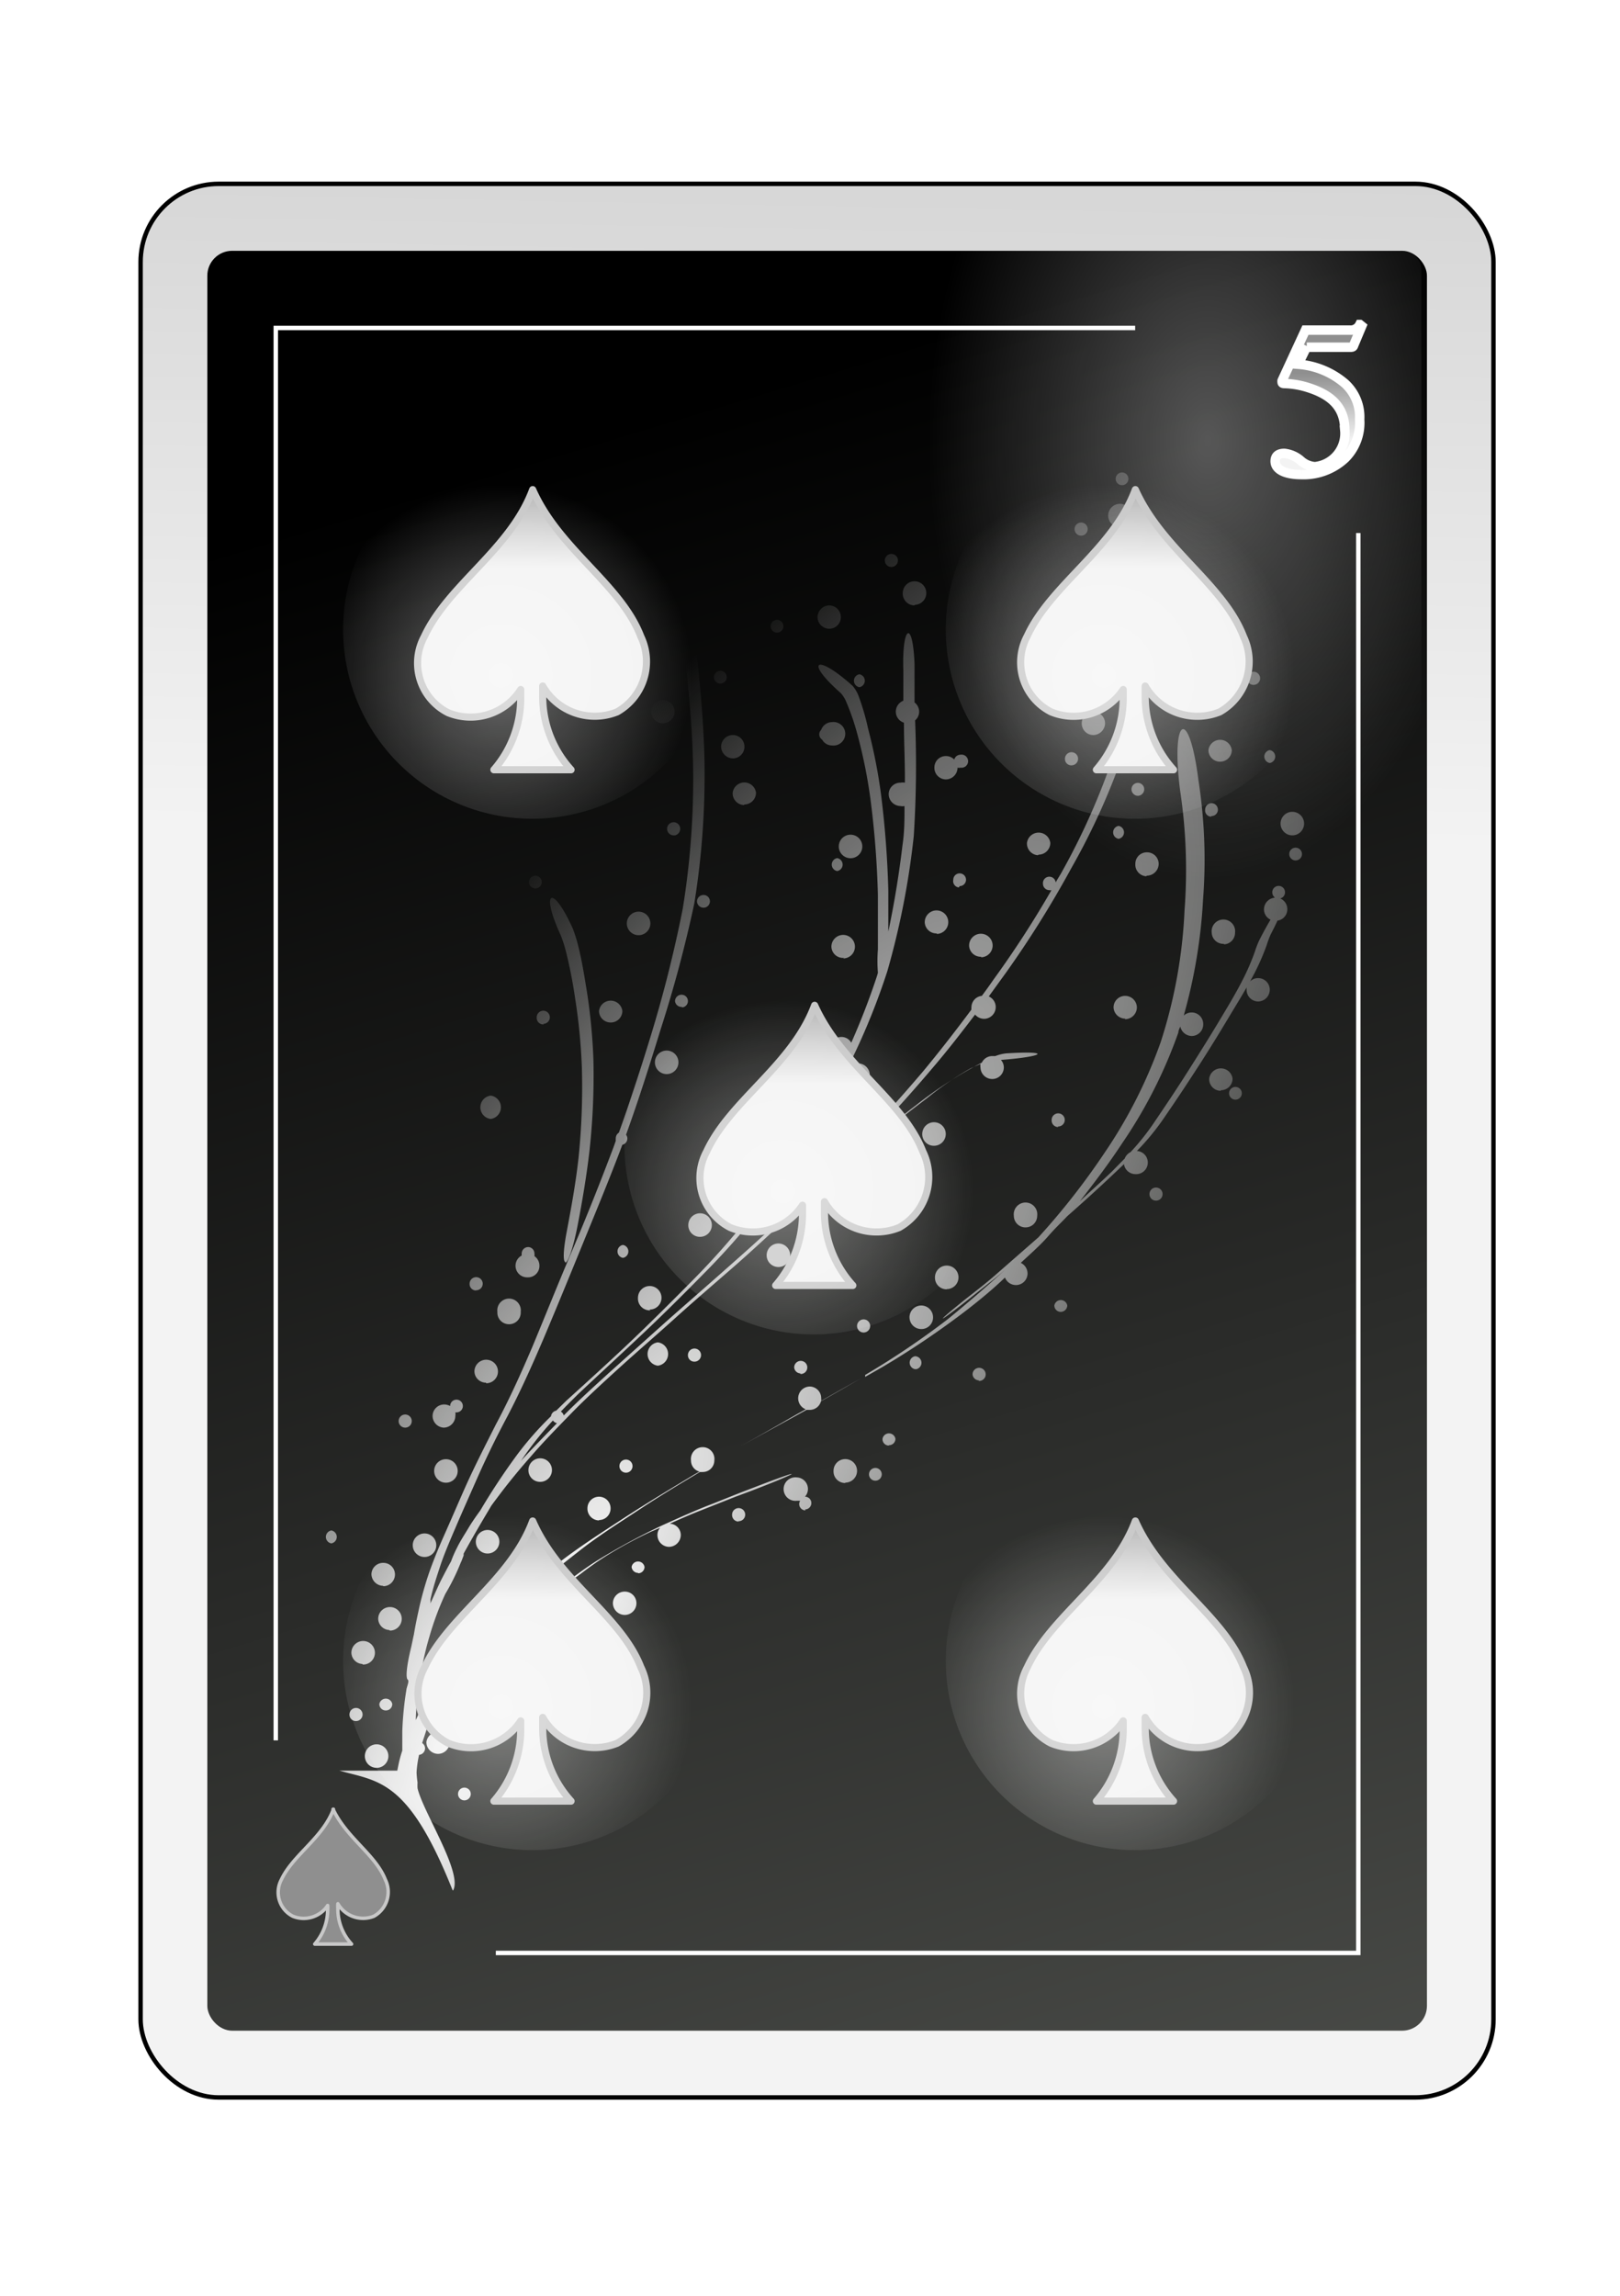 <?xml version="1.0" encoding="UTF-8" standalone="no"?>
<svg
   id="svg2"
   viewBox="0 0 84 119"
   version="1.1"
   sodipodi:docname="5S.svg"
   inkscape:version="1.3.2 (091e20e, 2023-11-25, custom)"
   xmlns:inkscape="http://www.inkscape.org/namespaces/inkscape"
   xmlns:sodipodi="http://sodipodi.sourceforge.net/DTD/sodipodi-0.dtd"
   xmlns:xlink="http://www.w3.org/1999/xlink"
   xmlns="http://www.w3.org/2000/svg"
   xmlns:svg="http://www.w3.org/2000/svg">
  <sodipodi:namedview
     id="namedview6"
     pagecolor="#ffffff"
     bordercolor="#000000"
     borderopacity="0.25"
     inkscape:showpageshadow="2"
     inkscape:pageopacity="0.0"
     inkscape:pagecheckerboard="0"
     inkscape:deskcolor="#d1d1d1"
     inkscape:zoom="15.285714"
     inkscape:cx="41.96729"
     inkscape:cy="59.5"
     inkscape:window-width="3840"
     inkscape:window-height="2054"
     inkscape:window-x="-11"
     inkscape:window-y="-11"
     inkscape:window-maximized="1"
     inkscape:current-layer="svg2" />
  <defs
     id="defs6">
    <style
       id="style1">
      .cls-1 {
        filter: url(#filter63625-0);
      }

      .cls-2 {
        stroke: #000;
        fill: url(#linear-gradient);
      }

      .cls-2, .cls-6 {
        stroke-miterlimit: 10;
        stroke-width: 0.23px;
      }

      .cls-3 {
        fill: url(#linear-gradient-2);
      }

      .cls-4 {
        opacity: 0.31;
        fill: url(#radial-gradient);
      }

      .cls-11, .cls-13, .cls-15, .cls-17, .cls-19, .cls-4, .cls-5 {
        isolation: isolate;
      }

      .cls-5 {
        opacity: 0.32;
        fill: url(#radial-gradient-2);
      }

      .cls-6 {
        fill: none;
      }

      .cls-6, .cls-8 {
        stroke: #fff;
      }

      .cls-10, .cls-12, .cls-14, .cls-16, .cls-18, .cls-7 {
        stroke: #c8c8c8;
        stroke-linejoin: round;
      }

      .cls-7 {
        stroke-width: 0.18px;
        fill: url(#linear-gradient-3);
      }

      .cls-8 {
        stroke-width: 0.49px;
        fill: url(#linear-gradient-4);
      }

      .cls-9 {
        fill: url(#radial-gradient-3);
      }

      .cls-10, .cls-12, .cls-14, .cls-16, .cls-18 {
        stroke-width: 0.37px;
      }

      .cls-10 {
        fill: url(#linear-gradient-5);
      }

      .cls-11, .cls-13, .cls-15, .cls-17, .cls-19 {
        opacity: 0.4;
      }

      .cls-11 {
        fill: url(#radial-gradient-4);
      }

      .cls-12 {
        fill: url(#linear-gradient-6);
      }

      .cls-13 {
        fill: url(#radial-gradient-5);
      }

      .cls-14 {
        fill: url(#linear-gradient-7);
      }

      .cls-15 {
        fill: url(#radial-gradient-6);
      }

      .cls-16 {
        fill: url(#linear-gradient-8);
      }

      .cls-17 {
        fill: url(#radial-gradient-7);
      }

      .cls-18 {
        fill: url(#linear-gradient-9);
      }

      .cls-19 {
        fill: url(#radial-gradient-8);
      }
    </style>
    <filter
       id="filter63625-0"
       name="filter63625-0"
       x="-0.129"
       y="-0.091"
       width="1.257"
       height="1.182">
      <feGaussianBlur
         result="feGaussianBlur63627-4"
         stdDeviation="3.76"
         id="feGaussianBlur1" />
    </filter>
    <linearGradient
       id="linear-gradient"
       x1="-1307.04"
       y1="-2183.94"
       x2="-1297.56"
       y2="-1669.43"
       gradientTransform="matrix(0.23, 0, 0, -0.23, 338.47, -459.15)"
       gradientUnits="userSpaceOnUse">
      <stop
         offset="0"
         stop-color="#f3f3f3"
         id="stop1" />
      <stop
         offset="1"
         stop-color="#8f8f8f"
         id="stop2" />
    </linearGradient>
    <linearGradient
       id="linear-gradient-2"
       x1="-1741.47"
       y1="-1958.33"
       x2="-1609.18"
       y2="-2396.05"
       gradientTransform="matrix(0.24, 0, 0, -0.24, 444.85, -446.4)"
       gradientUnits="userSpaceOnUse">
      <stop
         offset="0"
         id="stop3" />
      <stop
         offset="1"
         stop-color="#555753"
         id="stop4" />
    </linearGradient>
    <radialGradient
       id="radial-gradient"
       cx="1739.87"
       cy="6291.61"
       r="58.68"
       gradientTransform="matrix(-0.23, 0, 0, 0.21, 409.71, -1201.5)"
       gradientUnits="userSpaceOnUse">
      <stop
         offset="0"
         stop-color="#fff"
         id="stop5" />
      <stop
         offset="1"
         stop-color="#fff"
         stop-opacity="0"
         id="stop6" />
    </radialGradient>
    <radialGradient
       id="radial-gradient-2"
       cx="-1340.84"
       cy="-1179.85"
       r="63.15"
       gradientTransform="matrix(0.23, 0, 0, -0.36, 371.03, -401.88)"
       xlink:href="#radial-gradient" />
    <linearGradient
       id="linear-gradient-3"
       x1="-6520.36"
       y1="-12402.52"
       x2="-6520.36"
       y2="-12348"
       gradientTransform="matrix(0.06, 0, 0, -0.06, 417.63, -625.45)"
       xlink:href="#linear-gradient" />
    <linearGradient
       id="linear-gradient-4"
       x1="-42.65"
       y1="893.09"
       x2="-42.65"
       y2="896.54"
       gradientTransform="matrix(1, 0, 0, -1, 111.01, 915.89)"
       xlink:href="#linear-gradient" />
    <radialGradient
       id="radial-gradient-3"
       cx="390.44"
       cy="1344.28"
       r="25.37"
       gradientTransform="matrix(0.83, 0.56, 2.15, -3.16, -3187.46, 4115.78)"
       xlink:href="#radial-gradient" />
    <linearGradient
       id="linear-gradient-5"
       x1="-3228.81"
       y1="-5422.69"
       x2="-3228.81"
       y2="-5368.14"
       gradientTransform="matrix(0.13, 0, 0, -0.12, 439.6, -567.83)"
       xlink:href="#linear-gradient" />
    <radialGradient
       id="radial-gradient-4"
       cx="-539.02"
       cy="-791.03"
       r="26.74"
       gradientTransform="matrix(0.37, 0, 0, -0.37, 225.42, -204.21)"
       xlink:href="#radial-gradient" />
    <linearGradient
       id="linear-gradient-6"
       x1="-3228.81"
       y1="-5422.69"
       x2="-3228.81"
       y2="-5368.14"
       gradientTransform="matrix(0.13, 0, 0, -0.12, 439.6, -621.29)"
       xlink:href="#linear-gradient" />
    <radialGradient
       id="radial-gradient-5"
       cx="-539.02"
       cy="-791.03"
       r="26.74"
       gradientTransform="matrix(0.37, 0, 0, -0.37, 225.42, -257.67)"
       xlink:href="#radial-gradient" />
    <linearGradient
       id="linear-gradient-7"
       x1="-3228.81"
       y1="-5422.69"
       x2="-3228.81"
       y2="-5368.14"
       gradientTransform="matrix(0.13, 0, 0, -0.12, 454.22, -594.56)"
       xlink:href="#linear-gradient" />
    <radialGradient
       id="radial-gradient-6"
       cx="-539.02"
       cy="-791.03"
       r="26.74"
       gradientTransform="matrix(0.37, 0, 0, -0.37, 240.04, -230.94)"
       xlink:href="#radial-gradient" />
    <linearGradient
       id="linear-gradient-8"
       x1="-3228.81"
       y1="-5422.69"
       x2="-3228.81"
       y2="-5368.14"
       gradientTransform="matrix(0.13, 0, 0, -0.12, 470.85, -567.83)"
       xlink:href="#linear-gradient" />
    <radialGradient
       id="radial-gradient-7"
       cx="-539.02"
       cy="-791.03"
       r="26.74"
       gradientTransform="matrix(0.37, 0, 0, -0.37, 256.67, -204.21)"
       xlink:href="#radial-gradient" />
    <linearGradient
       id="linear-gradient-9"
       x1="-3228.81"
       y1="-5422.69"
       x2="-3228.81"
       y2="-5368.14"
       gradientTransform="matrix(0.13, 0, 0, -0.12, 470.85, -621.29)"
       xlink:href="#linear-gradient" />
    <radialGradient
       id="radial-gradient-8"
       cx="-539.02"
       cy="-791.03"
       r="26.74"
       gradientTransform="matrix(0.37, 0, 0, -0.37, 256.67, -257.67)"
       xlink:href="#radial-gradient" />
  </defs>
  <title
     id="title6">Five of Spades</title>
  <g
     id="_5_spade"
     data-name="5_spade">
    <g
       id="use70777">
      <g
         id="g65584">
        <rect
           id="rect65588"
           class="cls-2"
           x="7.29"
           y="9.53"
           width="70.15"
           height="99.19"
           rx="4.05"
           ry="4.05" />
        <rect
           id="rect3662"
           class="cls-3"
           x="10.75"
           y="13"
           width="63.24"
           height="92.26"
           rx="1.29"
           ry="1.29" />
        <rect
           id="rect65592"
           class="cls-4"
           x="10.99"
           y="81.02"
           width="26.55"
           height="24.28" />
        <path
           id="rect65594"
           class="cls-5"
           d="M46.2,13H72.7a1,1,0,0,1,1,1v43.2a1,1,0,0,1-1,1H46.2a1,1,0,0,1-1-1V14A1,1,0,0,1,46.2,13Z" />
        <path
           id="path65596"
           class="cls-6"
           d="M25.71,101.23H70.43V27.63M58.86,17H14.3V90.21" />
      </g>
    </g>
    <g
       id="use74192">
      <path
         id="path74108"
         class="cls-7"
         d="M17.29,93.78c-.55,1.49-2.1,2.37-2.7,3.65a1.39,1.39,0,0,0,.6,1.9,1.49,1.49,0,0,0,1.8-.56,1.27,1.27,0,0,1,0,.2,2.71,2.71,0,0,1-.67,1.8h1.91a2.66,2.66,0,0,1-.71-1.84,2,2,0,0,1,0-.25,1.51,1.51,0,0,0,1.86.65,1.44,1.44,0,0,0,.6-1.9c-.51-1.3-2-2.15-2.71-3.65Z" />
    </g>
    <g
       id="use3989">
      <path
         id="text3926"
         class="cls-8"
         d="M67.76,18h2.18c.17,0,.22,0,.25-.1l.42-1-.1-.08a.52.52,0,0,1-.51.29H67.69l-1.21,2.62a.15.15,0,0,0,0,.06c0,.05,0,.09.13.09a4.45,4.45,0,0,1,1.25.22c1.28.41,1.87,1.1,1.87,2.2a1.73,1.73,0,0,1-1.55,1.89,1.22,1.22,0,0,1-.74-.32,1.55,1.55,0,0,0-.84-.37c-.32,0-.48.14-.48.41,0,.43.52.69,1.35.69a3.15,3.15,0,0,0,2.29-.86,2.59,2.59,0,0,0,.74-2,2.34,2.34,0,0,0-.76-1.86,4.2,4.2,0,0,0-2.43-1l.46-.94" />
    </g>
    <path
       id="path4132"
       class="cls-9"
       d="M23.49,98c.53-.91-1.57-4.1-1.84-5.31a2.68,2.68,0,0,1,0-.3,4.57,4.57,0,0,1-.05-.52,5.54,5.54,0,0,1,.13-.91.34.34,0,0,0,.31-.33.33.33,0,0,0-.15-.28c.07-.22.15-.45.22-.68a9.11,9.11,0,0,1,.6-1.44,17.75,17.75,0,0,1,1.09-1.76c.12-.18.24-.36.37-.53h.11a.6.6,0,0,0,.61-.6.71.71,0,0,0-.06-.25l.45-.53a25.9,25.9,0,0,1,2.14-2c.8-.74,1.66-1.42,2.53-2.1,1-.8,2.12-1.5,3.21-2.22s2.08-1.31,3.13-1.94h.15a.6.6,0,0,0,.6-.6.61.61,0,1,0-1.21,0,.59.59,0,0,0,.44.58l-.3.17c-1.28.77-2.56,1.54-3.81,2.36-1.09.71-2.19,1.42-3.22,2.22-.87.68-1.73,1.37-2.53,2.11-.63.56-1.25,1.12-1.83,1.72a.62.62,0,0,0-.3-.09.61.61,0,0,0-.61.61.56.56,0,0,0,.12.36,15.06,15.06,0,0,0-1,1.36,19.84,19.84,0,0,0-1.09,1.76l-.14.3c0-.61.11-1.21.18-1.82a15.47,15.47,0,0,1,.53-2.52,15.27,15.27,0,0,1,.82-2.2A11.32,11.32,0,0,0,23.89,81c.06-.12.1-.25.15-.37l0-.1c.43-.78.88-1.55,1.34-2.32,0,0,.06-.1.08-.14.17-.24.35-.47.52-.7.49-.64,1-1.26,1.54-1.87.67-.78,1.4-1.52,2.12-2.26s1.68-1.62,2.54-2.4,1.87-1.65,2.8-2.49,2-1.76,3-2.63,2.21-2,3.29-3L43,61a11.41,11.41,0,0,0,1.68-1.33c1.11-1,2.23-1.87,3.39-2.75a16.52,16.52,0,0,1,2.27-1.55l.5-.22a.53.53,0,0,0,0,.18.61.61,0,0,0,.61.6.6.6,0,0,0,.6-.6.59.59,0,0,0-.15-.39c2.24-.17,2.7-.49.28-.34a2.16,2.16,0,0,0-.57.14l-.16,0a.6.6,0,0,0-.54.34,21.71,21.71,0,0,0-3.4,2.2c-1.16.88-2.27,1.81-3.38,2.75-.45.38-.76.66-.93.82.58-.57,1.15-1.14,1.72-1.72,1.25-1.26,2.43-2.58,3.57-3.93.72-.85,1.4-1.73,2.07-2.61a.62.62,0,0,0,.47.22.61.61,0,0,0,.6-.61.6.6,0,0,0-.36-.55l.89-1.23A53.23,53.23,0,0,0,55.55,45a35.49,35.49,0,0,0,2.79-6.23,54.45,54.45,0,0,0,1.12-5.8c.38-2.33-.21-2-.58.34a51.89,51.89,0,0,1-1.12,5.79A35.92,35.92,0,0,1,55,45.3c-.09.15-.18.29-.26.44a.33.33,0,0,0-.66.07.33.33,0,0,0,.33.33.2.2,0,0,0,.11,0,52.11,52.11,0,0,1-3,4.63c-.2.29-.4.57-.61.85a.6.6,0,0,0-.54.59.49.49,0,0,0,0,.12c-.81,1.09-1.65,2.17-2.52,3.22-1.15,1.35-2.33,2.67-3.58,3.93S41.9,61.84,40.69,63s-2.17,2-3.3,3-2,1.75-3,2.64L31.6,71.14c-.8.73-1.61,1.46-2.37,2.23a.31.31,0,0,0-.15-.2c.29-.31.6-.61.9-.91,1-.94,2-1.86,3-2.8,1.19-1.11,2.34-2.25,3.48-3.41a38,38,0,0,0,3.61-4.19,46.6,46.6,0,0,0,3.29-5.4,34.93,34.93,0,0,0,2.65-6.12,41.42,41.42,0,0,0,1.37-7,57.54,57.54,0,0,0,.07-6,.59.59,0,0,0,.21-.45.61.61,0,0,0-.24-.48c0-.25,0-.5,0-.74,0-.42,0-.84,0-1.25-.09-2.35-.66-2-.58.33,0,.42,0,.83,0,1.25,0,.11,0,.22,0,.32a.61.61,0,0,0-.39.57.6.6,0,0,0,.42.57c0,1,.06,2.07.05,3.11a.59.59,0,0,0-.23,0,.6.6,0,0,0-.61.6.62.62,0,0,0,.61.61.46.46,0,0,0,.21,0c0,.67,0,1.34-.1,2-.18,1.51-.42,3-.74,4.51,0-.71,0-1.42,0-2.13a49.82,49.82,0,0,0-.38-5,27.62,27.62,0,0,0-.67-3.4A12.17,12.17,0,0,0,44.49,36a2,2,0,0,0-.27-.44c-1.9-1.71-2.54-1.32-.62.37a1.57,1.57,0,0,1,.27.43A12,12,0,0,1,44.44,38a26.11,26.11,0,0,1,.69,3.39,47.29,47.29,0,0,1,.39,5c0,.94,0,1.88,0,2.82a8,8,0,0,0,0,1.21,2.17,2.17,0,0,1-.07.24c-.38,1.15-.82,2.28-1.31,3.39a.58.58,0,0,0-.52-.3.6.6,0,0,0-.6.6.61.61,0,0,0,.6.61l.12,0c-.29.62-.6,1.23-.94,1.83a47.28,47.28,0,0,1-3.29,5.41,40.14,40.14,0,0,1-3.62,4.19c-1.15,1.16-2.3,2.31-3.48,3.42-1,.94-2,1.85-3.05,2.8l-.52.51a.34.34,0,0,0-.27.29,16.78,16.78,0,0,0-1.76,2,34.35,34.35,0,0,0-1.91,2.89c-.22.3-.43.6-.62.92s-.41.65-.58,1a5.64,5.64,0,0,0-.31.71v0c-.17.3-.33.61-.49.92s-.39.84-.58,1.26a1.55,1.55,0,0,0,0-.21c.13-.59.32-1.16.51-1.74s.52-1.35.8-2c.35-.82.71-1.62,1.07-2.44.48-1.09,1-2.16,1.57-3.23.69-1.31,1.29-2.65,1.87-4,.7-1.65,1.38-3.31,2.07-5s1.41-3.42,2.06-5.15a.34.34,0,0,0,.26-.33.32.32,0,0,0-.07-.19c.66-1.82,1.24-3.66,1.81-5.51A66.84,66.84,0,0,0,36,46.83a41.74,41.74,0,0,0,.52-7.74c-.08-2.64-.39-5.26-.71-7.87-.2-1.57-.43-3.14-.68-4.71a5.34,5.34,0,0,0-.35-1.39.58.58,0,0,0,.19,0,.61.61,0,1,0,0-1.21.61.61,0,0,0-.44,1,3.86,3.86,0,0,0,0,1.88c.11.7.22,1.39.32,2.09a.32.32,0,0,0-.23-.09.34.34,0,1,0,.3.49c.1.74.21,1.48.3,2.22,0,.19,0,.38.07.57a.53.53,0,0,0-.28-.07.61.61,0,0,0,0,1.21.57.57,0,0,0,.39-.15c.25,2.09.47,4.2.53,6.31a41.75,41.75,0,0,1-.53,7.74,67,67,0,0,1-1.64,6.53c-.52,1.7-1.07,3.4-1.67,5.07a.34.34,0,0,0-.16.29.51.51,0,0,0,0,.13l-.12.34c-.68,1.8-1.39,3.59-2.14,5.35s-1.37,3.32-2.07,5c-.58,1.36-1.19,2.71-1.88,4-.54,1.07-1.09,2.14-1.58,3.23-.36.81-.71,1.63-1.07,2.44s-.57,1.33-.81,2a18.09,18.09,0,0,0-.5,1.74c-.11.5-.22,1-.3,1.5-.05.21-.09.43-.14.65-.26,1.06-.28,1.6-.18,1.68s-.05.36-.07.54a17,17,0,0,0-.21,2.14v1a6.21,6.21,0,0,0-.2.74l-.06.3h-3c2,.57,3.56.41,5.86,6.18Zm.59-4.68a.33.33,0,0,0,0-.66.33.33,0,0,0,0,.66Zm-4.63-1.69a.61.61,0,1,0,0-1.21.61.61,0,0,0,0,1.21Zm3.26-.72a.61.61,0,0,0,.61-.61.61.61,0,0,0-1.21,0A.61.61,0,0,0,22.71,90.91Zm-4.26-1.7a.34.34,0,1,0-.33-.33A.33.33,0,0,0,18.45,89.21ZM20,88.66a.33.33,0,0,0,.34-.33.34.34,0,0,0-.67,0A.33.33,0,0,0,20,88.66Zm5.72-.72a.61.61,0,0,0,0-1.21.61.61,0,0,0,0,1.21Zm1.42-1a.33.33,0,0,0,.33-.33.33.33,0,0,0-.33-.33.32.32,0,0,0-.33.33A.33.33,0,0,0,27.1,86.91Zm-8.32-.66a.61.61,0,1,0-.6-.6A.6.6,0,0,0,18.78,86.25Zm1.4-1.76a.61.61,0,1,0-.61-.61A.6.6,0,0,0,20.18,84.49ZM28,84.25a.33.33,0,1,0-.33-.33A.33.33,0,0,0,28,84.25Zm4.38-.54A.61.61,0,0,0,33,83.1a.6.6,0,0,0-.61-.6.61.61,0,0,0-.61.6A.62.62,0,0,0,32.39,83.71ZM25.92,83a.61.61,0,0,0,0-1.21.61.61,0,0,0,0,1.21Zm2.37-.15s.71-.46,1.83-1.28a16.25,16.25,0,0,1,1.44-1,21.66,21.66,0,0,1,2.2-1.18l.47-.2a.56.56,0,0,0-.14.38.61.61,0,0,0,.6.61.62.62,0,0,0,.61-.61.59.59,0,0,0-.57-.59c.53-.24,1.05-.47,1.59-.68l1.82-.72.78-.29c2.39-.91,3-1.27.62-.36l-.78.3c-.61.23-1.21.48-1.82.72-.87.33-1.72.72-2.57,1.1A34.24,34.24,0,0,0,31,80.87c-.5.31-1,.68-1.44,1a14.59,14.59,0,0,0-1.22.93Zm-8.42-.63a.61.61,0,0,0,.61-.61.6.6,0,0,0-.61-.6.6.6,0,0,0-.61.6A.62.62,0,0,0,19.87,82.2Zm13.22-.67a.33.33,0,0,0,.33-.33.34.34,0,0,0-.67,0A.34.34,0,0,0,33.09,81.53Zm-11-.85a.61.61,0,0,0,0-1.21.61.61,0,1,0,0,1.21Zm3.27-.18a.61.61,0,0,0,0-1.21.61.61,0,1,0,0,1.21ZM17.18,80a.34.34,0,0,0,0-.67.34.34,0,0,0,0,.67Zm21.11-1.15a.34.34,0,1,0-.33-.34A.34.34,0,0,0,38.29,78.87Zm-7.23-.06a.6.6,0,0,0,.6-.61.6.6,0,0,0-.6-.6.6.6,0,0,0-.6.6A.61.61,0,0,0,31.06,78.81Zm10.68-.55a.33.33,0,0,0,.33-.33.33.33,0,0,0-.33-.33h0a.6.6,0,0,0-.42-1,.61.61,0,1,0,0,1.21l.17,0a.34.34,0,0,0-.05.17.33.33,0,0,0,.33.33Zm2.09-1.39a.61.61,0,1,0-.61-.61A.6.6,0,0,0,43.83,76.87Zm-20.63,0a.61.61,0,0,0,0-1.21.61.61,0,1,0,0,1.21ZM28,76.81a.61.61,0,1,0-.6-.6A.6.6,0,0,0,28,76.81Zm17.4-.06a.33.33,0,1,0-.34-.33A.33.33,0,0,0,45.37,76.75Zm-13-.42a.34.34,0,1,0,0-.67.34.34,0,0,0,0,.67Zm-5.53-.4c.2-.29.39-.57.6-.85a16.79,16.79,0,0,1,1.2-1.45.34.34,0,0,0,.21.14c-.65.67-1.3,1.33-1.91,2a1.47,1.47,0,0,1-.1.13ZM38.33,75l2-1.1,1.49-.82.17,0a.6.6,0,0,0,.58-.45c.7-.39,1.39-.79,2.08-1.19l-2.07,1.17a.57.57,0,0,0,0-.13.6.6,0,0,0-.6-.61.61.61,0,0,0-.2,1.18l-.47.26C40.29,73.9,39.31,74.46,38.33,75Zm7.76-.09a.33.33,0,0,0,.34-.33.34.34,0,0,0-.67,0A.33.33,0,0,0,46.09,74.93ZM23,74a.61.61,0,0,0,.61-.61.57.57,0,0,0,0-.18h.06a.33.33,0,0,0,.33-.33.33.33,0,1,0-.66,0,.65.65,0,0,0-.31-.08.6.6,0,0,0-.6.6A.61.61,0,0,0,23,74ZM21,74a.34.34,0,1,0-.33-.34A.34.34,0,0,0,21,74Zm4.21-2.3a.61.61,0,1,0-.61-.6A.6.6,0,0,0,25.2,71.67Zm25.55-.12a.34.34,0,1,0-.33-.33A.34.34,0,0,0,50.75,71.55Zm-5.9-.21.91-.52a44,44,0,0,0,4.34-2.93c.71-.55,1.39-1.11,2-1.7a.61.61,0,0,0,.57.39.6.6,0,0,0,.6-.6.61.61,0,0,0-.35-.55c.48-.45,1-.9,1.41-1.37s.66-.69,1-1.05l0,0c1-.88,1.94-1.74,2.89-2.65l.05-.05a.6.6,0,0,0,.6.52.6.6,0,0,0,.07-1.2,12.64,12.64,0,0,0,1.5-1.85c.58-.84,1.14-1.69,1.69-2.54s1.08-1.71,1.6-2.58c.3-.5.61-1,.9-1.51a.49.49,0,0,0,0,.12.6.6,0,0,0,.6.61.61.61,0,0,0,.6-.61.6.6,0,0,0-.6-.6.57.57,0,0,0-.42.17l.24-.45a12.1,12.1,0,0,0,.62-1.43,5.37,5.37,0,0,1,.21-.56c.14-.27.26-.51.35-.71a.59.59,0,0,0,.51-.59.6.6,0,0,0-.37-.56.32.32,0,0,0,.25-.32.33.33,0,0,0-.33-.33.33.33,0,0,0-.33.33.35.35,0,0,0,.14.28.61.61,0,0,0-.57.6.59.59,0,0,0,.34.54c-.18.3-.38.66-.61,1.12a5.37,5.37,0,0,0-.21.56,12.1,12.1,0,0,1-.62,1.43c-.39.77-.85,1.52-1.3,2.27s-1.06,1.72-1.6,2.57-1.11,1.7-1.68,2.54a12.49,12.49,0,0,1-1.24,1.56.61.61,0,0,0-.3.33l-.68.69c-.54.52-1.09,1-1.65,1.53.78-1,1.5-1.95,2.19-3a24.71,24.71,0,0,0,2.92-5.75c0-.1.06-.21.1-.31a.62.62,0,0,0,.59.49.6.6,0,0,0,.6-.61.6.6,0,0,0-.6-.61.62.62,0,0,0-.41.16,27.39,27.39,0,0,0,1-6,26.89,26.89,0,0,0-.24-6.21c-.49-3.86-1.44-3.31-.95.54a27.56,27.56,0,0,1,.23,6.22A25.83,25.83,0,0,1,60.19,54a25,25,0,0,1-2.92,5.76,37.16,37.16,0,0,1-3.43,4.38l-2.16,1.89c-.52.46-1.08.89-1.63,1.32-1.9,1.53-1.3,1.18.6-.34.5-.4,1-.78,1.48-1.2v0c-1,.9-2,1.77-3,2.58a42.54,42.54,0,0,1-4.27,2.88Zm-3.35-.15a.34.34,0,1,0-.33-.34A.34.34,0,0,0,41.5,71.19Zm6-.25a.34.34,0,0,0,.27-.33.34.34,0,0,0-.33-.34.34.34,0,0,0,0,.67Zm-13.4-.18a.61.61,0,0,0,0-1.21.61.61,0,0,0,0,1.21ZM36,70.58a.34.34,0,1,0-.33-.33A.33.33,0,0,0,36,70.58Zm8.78-1.51a.34.34,0,1,0-.34-.34A.34.34,0,0,0,44.77,69.07Zm3-.18a.6.6,0,0,0,.6-.61.61.61,0,1,0-.6.61ZM26.4,68.64A.6.6,0,0,0,27,68a.61.61,0,1,0-1.21,0A.6.6,0,0,0,26.4,68.64ZM55,68a.34.34,0,0,0,.34-.33.34.34,0,0,0-.67,0A.33.33,0,0,0,55,68Zm-21.32-.12a.61.61,0,1,0-.6-.61A.61.61,0,0,0,33.72,67.92Zm-9-1a.34.34,0,1,0-.33-.33A.33.33,0,0,0,24.68,66.89Zm24.41-.06a.61.61,0,1,0-.61-.61A.6.6,0,0,0,49.09,66.83Zm-21.72-.61a.59.59,0,0,0,.6-.6.6.6,0,0,0-.26-.5.3.3,0,0,0,0-.13.33.33,0,0,0-.33-.34.34.34,0,0,0-.33.34.36.36,0,0,0,0,.1.6.6,0,0,0,.28,1.13Zm13.07-.54a.61.61,0,0,0,0-1.21.61.61,0,1,0,0,1.21ZM29.3,65.46c.14,0,.41-.7.65-1.94s.46-2.54.61-3.82a36,36,0,0,0,.21-4.76,30,30,0,0,0-.34-3.55c-.13-.79-.25-1.58-.45-2.36a7.2,7.2,0,0,0-.28-.9c-1.05-2.33-1.71-2-.62.36a7.06,7.06,0,0,1,.28.89,24,24,0,0,1,.46,2.36,30.26,30.26,0,0,1,.35,3.55A36,36,0,0,1,30,60c-.14,1.28-.37,2.55-.61,3.82-.21,1.1-.19,1.61-.06,1.6Zm12.92,0a.34.34,0,1,0-.33-.33A.33.33,0,0,0,42.22,65.44ZM32.3,65.2a.34.34,0,0,0,0-.67.34.34,0,0,0,0,.67Zm4-1.09a.61.61,0,1,0-.61-.61A.6.6,0,0,0,36.27,64.11Zm16.87-.49a.6.6,0,0,0,.61-.6.61.61,0,1,0-1.21,0A.6.6,0,0,0,53.14,63.62ZM60,62.23a.34.34,0,0,0,0-.67.34.34,0,1,0,0,.67ZM48.42,59.39a.61.61,0,1,0-.6-.6A.6.6,0,0,0,48.42,59.39Zm6.44-1a.34.34,0,1,0-.33-.33A.34.34,0,0,0,54.86,58.42ZM25.44,58a.61.61,0,0,0,0-1.21.61.61,0,0,0,0,1.21Zm15.3-.25a.59.59,0,0,0,.6-.6.6.6,0,0,0-.6-.61.61.61,0,0,0-.6.61A.6.6,0,0,0,40.74,57.75ZM64.06,57a.33.33,0,1,0-.33-.33A.33.33,0,0,0,64.06,57Zm-.76-.49a.6.6,0,0,0,.61-.6.61.61,0,0,0-1.21,0A.6.6,0,0,0,63.3,56.54Zm-18.81-.17a.61.61,0,0,0,0-1.22.61.61,0,0,0,0,1.22Zm-10-.67a.61.61,0,1,0,0-1.21.61.61,0,0,0,0,1.21Zm-6.32-2.6a.34.34,0,1,0-.34-.34A.34.34,0,0,0,28.19,53.1ZM31.66,53a.6.6,0,0,0,.61-.6.61.61,0,0,0-1.21,0A.6.6,0,0,0,31.66,53Zm26.68-.17a.62.62,0,0,0,.61-.61.61.61,0,0,0-.61-.6.6.6,0,0,0-.6.6A.61.61,0,0,0,58.34,52.8Zm-23-.61a.33.33,0,0,0,.33-.33.33.33,0,0,0-.33-.33.34.34,0,0,0-.34.33A.34.34,0,0,0,35.39,52.19Zm8.38-2.54a.61.61,0,1,0-.61-.61A.6.6,0,0,0,43.77,49.65Zm7.13-.06a.61.61,0,1,0-.6-.6A.6.6,0,0,0,50.9,49.59Zm12.59-.67a.6.6,0,0,0,.6-.6.61.61,0,1,0-1.21,0A.6.6,0,0,0,63.49,48.92Zm-30.25-.48a.61.61,0,0,0,0-1.21.61.61,0,1,0,0,1.21Zm15.36-.06a.61.61,0,1,0-.6-.6A.6.6,0,0,0,48.6,48.38ZM36.48,47.05a.33.33,0,0,0,.33-.33.33.33,0,0,0-.33-.33.34.34,0,0,0-.34.33A.34.34,0,0,0,36.48,47.05Zm-8.72-1a.33.33,0,1,0,0-.66.33.33,0,1,0,0,.66Zm22-.12a.33.33,0,0,0,.33-.33.33.33,0,0,0-.66,0A.33.33,0,0,0,49.72,46Zm9.71-.54a.62.62,0,0,0,.61-.61.6.6,0,0,0-.61-.6.59.59,0,0,0-.6.6A.6.6,0,0,0,59.43,45.42Zm-16.06-.24a.34.34,0,0,0,0-.67.34.34,0,0,0,0,.67Zm23.77-.55a.33.33,0,0,0,0-.66.33.33,0,0,0,0,.66Zm-23-.12a.61.61,0,0,0,0-1.21.61.61,0,1,0,0,1.21Zm9.68-.18a.61.61,0,0,0,.6-.61.61.61,0,0,0-1.21,0A.61.61,0,0,0,53.81,44.33ZM58,43.48a.34.34,0,0,0,0-.67.34.34,0,0,0,0,.67Zm9-.18a.61.61,0,1,0-.6-.61A.61.61,0,0,0,67,43.3Zm-32,0a.35.35,0,0,0,.27-.34.34.34,0,1,0-.34.34Zm27.82-1a.33.33,0,0,0,.33-.33.34.34,0,0,0-.33-.34.34.34,0,0,0-.33.34A.32.32,0,0,0,62.79,42.33Zm-24.22-.6a.61.61,0,0,0,.6-.61.61.61,0,0,0-1.21,0A.61.61,0,0,0,38.57,41.73ZM59,41.25a.34.34,0,0,0,.33-.34.33.33,0,1,0-.66,0A.34.34,0,0,0,59,41.25Zm-9.95-.85a.61.61,0,0,0,.6-.61v0a.26.26,0,0,0,.15,0,.34.34,0,1,0,0-.67.34.34,0,0,0-.32.25.6.6,0,0,0-.43-.18.59.59,0,0,0-.6.6.6.6,0,0,0,.6.61Zm6.5-.73a.34.34,0,1,0-.33-.33A.33.33,0,0,0,55.59,39.67Zm10.29-.12a.34.34,0,0,0,0-.67.34.34,0,0,0,0,.67Zm-2.58-.07a.6.6,0,0,0,.61-.6.61.61,0,0,0-1.21,0A.6.6,0,0,0,63.3,39.48ZM38,39.31a.6.6,0,0,0,.6-.61.6.6,0,0,0-.6-.6.61.61,0,0,0-.61.6A.62.62,0,0,0,38,39.31Zm5.14-.67a.61.61,0,1,0,0-1.21.6.6,0,0,0-.56.4.33.33,0,0,0-.1.23.33.33,0,0,0,.15.28.58.58,0,0,0,.51.3Zm13.55-.54a.62.62,0,0,0,.61-.61.61.61,0,0,0-.61-.6.6.6,0,0,0-.6.6A.6.6,0,0,0,56.71,38.1Zm-22.32-.61a.61.61,0,0,0,.61-.6.62.62,0,0,0-.61-.61.6.6,0,0,0-.6.61A.6.6,0,0,0,34.39,37.49Zm10.19-1.87a.34.34,0,0,0,0-.67.34.34,0,0,0,0,.67ZM65,35.5a.34.34,0,1,0-.34-.34A.34.34,0,0,0,65,35.5Zm-27.65-.07a.33.33,0,0,0,0-.66.33.33,0,0,0,0,.66ZM60.73,34a.33.33,0,0,0,.33-.33.33.33,0,1,0-.66,0A.33.33,0,0,0,60.73,34Zm1.3-.48a.61.61,0,1,0-.6-.61A.61.61,0,0,0,62,33.56Zm-21.74-.73a.33.33,0,0,0,0-.66.33.33,0,1,0,0,.66ZM43,32.59a.6.6,0,0,0,.6-.6.61.61,0,0,0-.6-.61.62.62,0,0,0-.61.61A.61.61,0,0,0,43,32.59Zm-5.2-1a.6.6,0,0,0,.61-.6.62.62,0,0,0-.61-.61.61.61,0,0,0-.61.61A.6.6,0,0,0,37.84,31.62Zm17.45-.17a.34.34,0,0,0,.33-.34.34.34,0,1,0-.67,0A.34.34,0,0,0,55.29,31.45Zm-7.84-.07a.61.61,0,1,0-.6-.61A.61.61,0,0,0,47.45,31.38Zm10.44-.61a.33.33,0,0,0,.33-.33.33.33,0,0,0-.33-.33.33.33,0,0,0-.33.33A.32.32,0,0,0,57.89,30.77ZM46.21,29.39a.34.34,0,1,0-.33-.33A.34.34,0,0,0,46.21,29.39Zm-13-.19a.6.6,0,0,0,.6-.6.6.6,0,0,0-.6-.6.6.6,0,0,0-.61.6A.61.61,0,0,0,33.24,29.2ZM56,27.76a.34.34,0,1,0,0-.67.34.34,0,0,0,0,.67Zm2.15-.43a.61.61,0,0,0,0-1.21.61.61,0,1,0,0,1.21Zm-25.74-.91a.34.34,0,1,0-.33-.33A.33.33,0,0,0,32.42,26.42Zm25.77-1.27a.33.33,0,1,0-.33-.33A.33.33,0,0,0,58.19,25.15Zm-16.64-.91a.33.33,0,1,0-.33-.33A.34.34,0,0,0,41.55,24.24ZM33,22.61a.34.34,0,0,0,0-.67.34.34,0,0,0,0,.67Zm1.69-1.21a.34.34,0,0,0,0-.67.34.34,0,0,0,0,.67Z" />
    <g
       id="use4504">
      <g
         id="g74309">
        <path
           id="path74269"
           class="cls-10"
           d="M27.62,78.84c-1.15,3.1-4.37,4.92-5.6,7.58a2.88,2.88,0,0,0,1.23,3.94A3.08,3.08,0,0,0,27,89.2c0,.14,0,.27,0,.41a5.65,5.65,0,0,1-1.39,3.75h4a5.63,5.63,0,0,1-1.47-3.83c0-.18,0-.35,0-.51A3.11,3.11,0,0,0,32,90.36a3,3,0,0,0,1.23-3.94C32.18,83.72,29,82,27.62,78.84Z" />
        <path
           id="path74305"
           class="cls-11"
           d="M37.41,86.09a9.81,9.81,0,1,1-9.81-9.81A9.82,9.82,0,0,1,37.41,86.09Z" />
      </g>
    </g>
    <g
       id="use4512">
      <g
         id="g74309-2"
         data-name="g74309">
        <path
           id="path74269-2"
           data-name="path74269"
           class="cls-12"
           d="M27.62,25.38C26.47,28.48,23.25,30.3,22,33a2.88,2.88,0,0,0,1.23,3.94A3.08,3.08,0,0,0,27,35.74c0,.14,0,.27,0,.41a5.65,5.65,0,0,1-1.39,3.75h4a5.63,5.63,0,0,1-1.47-3.83c0-.18,0-.35,0-.51A3.11,3.11,0,0,0,32,36.9,3,3,0,0,0,33.23,33C32.18,30.26,29,28.5,27.62,25.38Z" />
        <path
           id="path74305-2"
           data-name="path74305"
           class="cls-13"
           d="M37.41,32.63a9.81,9.81,0,1,1-9.81-9.81A9.82,9.82,0,0,1,37.41,32.63Z" />
      </g>
    </g>
    <g
       id="use4514">
      <g
         id="g74309-3"
         data-name="g74309">
        <path
           id="path74269-3"
           data-name="path74269"
           class="cls-14"
           d="M42.24,52.11c-1.15,3.1-4.37,4.92-5.6,7.58a2.88,2.88,0,0,0,1.23,3.94,3.08,3.08,0,0,0,3.74-1.16c0,.14,0,.27,0,.41a5.65,5.65,0,0,1-1.39,3.75h4a5.63,5.63,0,0,1-1.47-3.83c0-.18,0-.35,0-.51a3.11,3.11,0,0,0,3.87,1.34,3,3,0,0,0,1.23-3.94C46.8,57,43.64,55.23,42.24,52.11Z" />
        <path
           id="path74305-3"
           data-name="path74305"
           class="cls-15"
           d="M52,59.36a9.81,9.81,0,1,1-9.81-9.81A9.82,9.82,0,0,1,52,59.36Z" />
      </g>
    </g>
    <g
       id="use4516">
      <g
         id="g74309-4"
         data-name="g74309">
        <path
           id="path74269-4"
           data-name="path74269"
           class="cls-16"
           d="M58.87,78.84c-1.15,3.1-4.37,4.92-5.6,7.58a2.88,2.88,0,0,0,1.23,3.94,3.08,3.08,0,0,0,3.74-1.16c0,.14,0,.27,0,.41a5.65,5.65,0,0,1-1.39,3.75h4a5.63,5.63,0,0,1-1.47-3.83c0-.18,0-.35,0-.51a3.11,3.11,0,0,0,3.87,1.34,3,3,0,0,0,1.23-3.94C63.43,83.72,60.27,82,58.87,78.84Z" />
        <path
           id="path74305-4"
           data-name="path74305"
           class="cls-17"
           d="M68.66,86.09a9.81,9.81,0,1,1-9.81-9.81A9.82,9.82,0,0,1,68.66,86.09Z" />
      </g>
    </g>
    <g
       id="use4524">
      <g
         id="g74309-5"
         data-name="g74309">
        <path
           id="path74269-5"
           data-name="path74269"
           class="cls-18"
           d="M58.87,25.38c-1.15,3.1-4.37,4.92-5.6,7.58A2.88,2.88,0,0,0,54.5,36.9a3.08,3.08,0,0,0,3.74-1.16c0,.14,0,.27,0,.41a5.65,5.65,0,0,1-1.39,3.75h4a5.63,5.63,0,0,1-1.47-3.83c0-.18,0-.35,0-.51a3.11,3.11,0,0,0,3.87,1.34A3,3,0,0,0,64.48,33C63.43,30.26,60.27,28.5,58.87,25.38Z" />
        <path
           id="path74305-5"
           data-name="path74305"
           class="cls-19"
           d="M68.66,32.63a9.81,9.81,0,1,1-9.81-9.81A9.82,9.82,0,0,1,68.66,32.63Z" />
      </g>
    </g>
  </g>
</svg>
